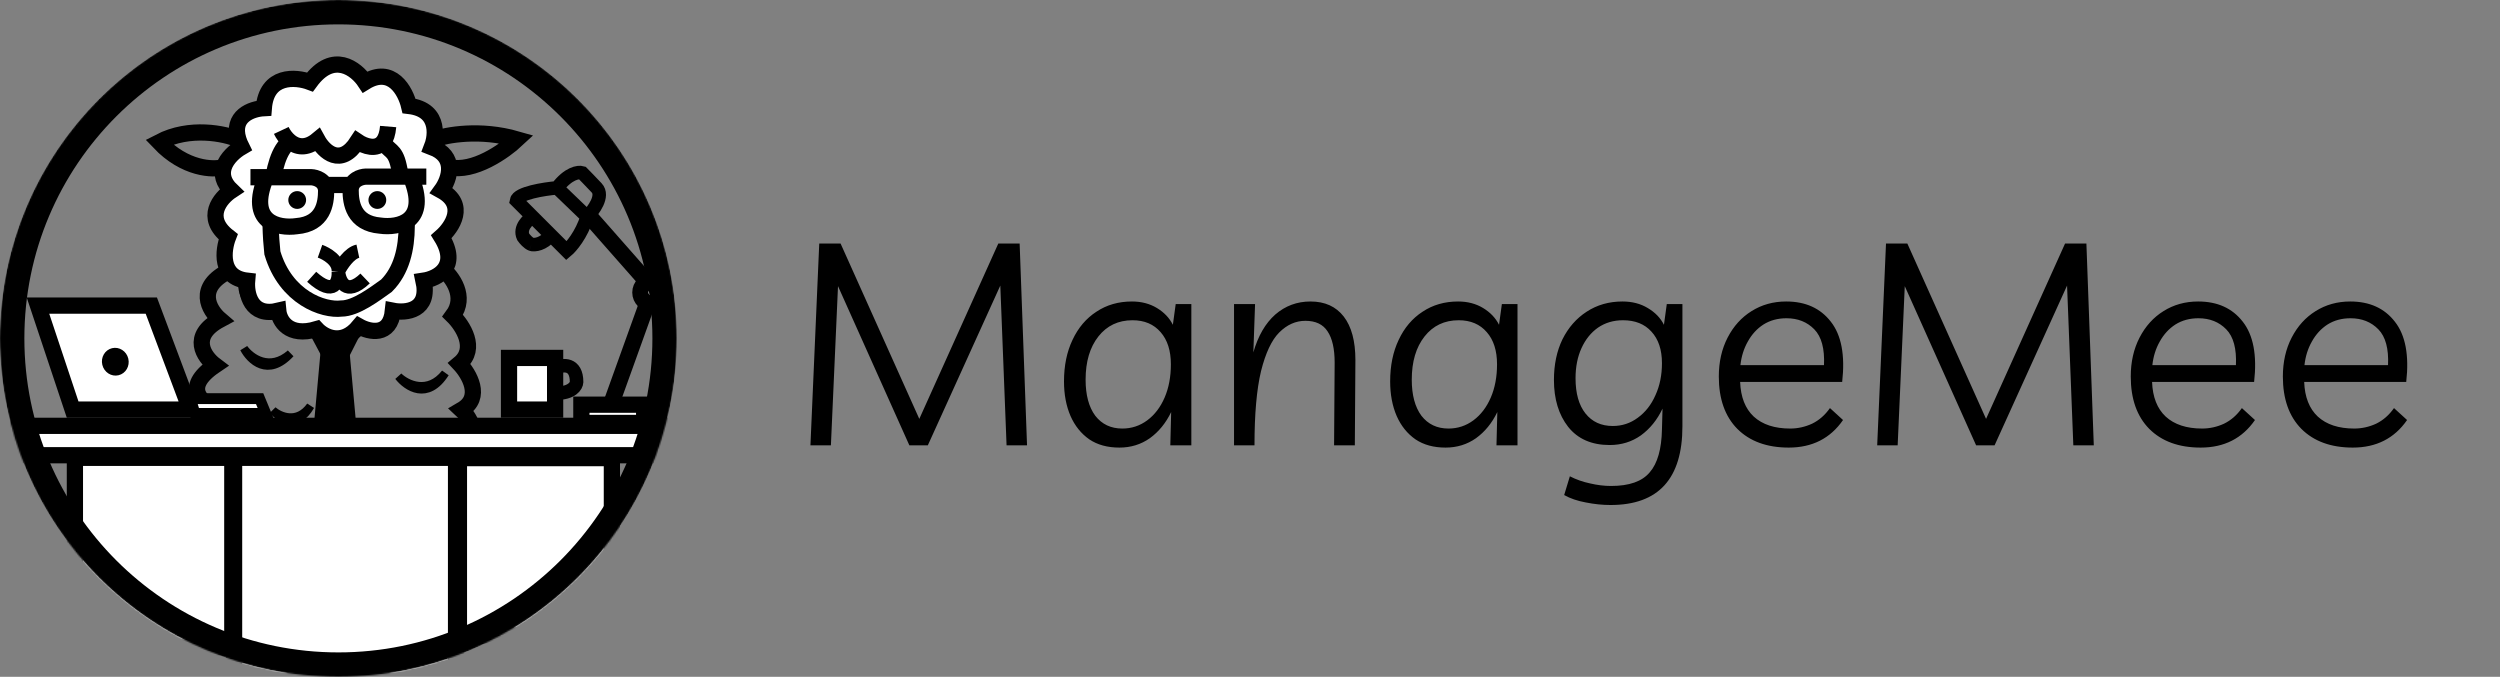 <svg width="1847" height="500" viewBox="0 0 1847 500" fill="none" xmlns="http://www.w3.org/2000/svg">
<rect x="0" y="0" width="1847" height="500" fill="#808080" stroke="none"/>
<path d="M231.289 238.636L247.942 269.886L263.772 238.636L247.942 232.468L231.051 238.723C231.13 238.694 231.209 238.665 231.289 238.636Z" fill="black"/>
<path d="M231.289 238.636C247.942 269.886 231.289 238.636 247.942 269.886M231.289 238.636C231.209 238.665 231.13 238.694 231.051 238.723M231.289 238.636L247.942 269.886M247.942 269.886C263.772 238.636 247.942 269.886 263.772 238.636M247.942 269.886L263.772 238.636M263.772 238.636C271.793 242.336 287.868 244.639 290.499 227.534C300.093 228.356 317.884 225.067 312.292 205.33C315.718 205.056 323.476 203.356 327.095 198.751C333.948 204.37 345.022 219.146 334.496 233.29C341.76 240.418 352.917 257.468 339.43 268.652C346.557 276.191 356.864 293.57 341.075 302.781C346.009 307.304 354.233 319.721 347.654 333.208H247.942H148.229V317.172C148.092 313.608 150.532 305.741 161.387 302.781C150.011 298.943 133.591 286.991 158.92 269.886C150.696 263.718 139.923 248.34 162.621 236.169C154.397 229.179 144.282 212.156 169.611 199.984C171.667 201.903 177.095 205.33 182.358 203.685C180.576 212.457 182.522 229.179 204.562 225.889C204.971 233.262 210.848 246.101 231.051 238.723M263.772 238.636L247.942 232.468L231.051 238.723" stroke="black" stroke-width="12"/>
<path d="M294.408 278.109C300.576 284.003 316.118 291.761 328.947 275.642C315.789 296.366 300.439 285.922 294.408 278.109Z" stroke="black" stroke-width="6"/>
<path d="M180.204 257.385C185.213 264.29 199.109 274.714 214.625 261.163C197.958 279.185 184.733 266.153 180.204 257.385Z" stroke="black" stroke-width="6"/>
<path d="M201.57 303.164C206.774 307.728 219.627 313.465 229.412 299.902C219.529 317.219 206.733 309.292 201.57 303.164Z" stroke="black" stroke-width="6"/>
<path d="M258.224 259.606L264.625 329.919H230.44L236.842 259.606H258.224Z" fill="black"/>
<path d="M194.901 79.919C185.841 80.415 170.803 85.811 176.1 102.945C176.653 104.733 177.428 106.65 178.454 108.702C176.129 110.052 173.438 112.03 171.053 114.475C168.554 117.035 166.391 120.107 165.332 123.504C163.709 128.718 164.687 134.698 171.053 140.774C162.692 146.256 150.493 160.757 168.585 174.902C164.748 184.771 162.171 205.083 182.566 207.386C181.743 216.843 185.197 234.524 205.592 229.59C206.277 236.717 212.911 249.409 233.964 243.159C239.172 248.778 252.714 256.234 265.214 241.103C272.752 245.352 288.322 248.998 290.296 229.59C299.89 231.509 317.845 229.754 312.911 207.386C323.054 205.878 339.885 197.271 326.069 174.902C334.019 167.912 345.148 151.3 326.069 140.774C329.042 136.714 332.252 130 331.793 123.504C331.384 117.721 328.065 112.11 319.079 108.702C319.728 107.053 320.313 105.082 320.702 102.945C321.28 99.765 321.425 96.218 320.702 92.818C319.245 85.966 314.266 79.712 302.22 78.274C299.616 67.309 289.474 48.422 269.737 60.593C263.295 50.862 246.135 37.238 229.03 60.593C218.476 56.618 196.875 54.919 194.901 79.919Z" fill="white"/>
<path d="M176.1 102.945C170.803 85.811 185.841 80.415 194.901 79.919C196.875 54.919 218.476 56.618 229.03 60.593C246.135 37.238 263.295 50.862 269.737 60.593C289.474 48.422 299.616 67.309 302.22 78.274C314.266 79.712 319.245 85.966 320.702 92.818C321.425 96.218 321.28 99.765 320.702 102.945M176.1 102.945C176.653 104.733 177.428 106.65 178.454 108.702C176.129 110.052 173.438 112.03 171.053 114.475C168.554 117.035 166.391 120.107 165.332 123.504M176.1 102.945C166.057 98.696 140.296 93.159 117.599 105.001C136.678 125.067 157.371 125.697 165.332 123.504M165.332 123.504C163.709 128.718 164.687 134.698 171.053 140.774C162.692 146.256 150.493 160.757 168.585 174.902C164.748 184.771 162.171 205.083 182.566 207.386C181.743 216.843 185.197 234.524 205.592 229.59C206.277 236.717 212.911 249.409 233.964 243.159C239.172 248.778 252.714 256.234 265.214 241.103C272.752 245.352 288.322 248.998 290.296 229.59C299.89 231.509 317.845 229.754 312.911 207.386C323.054 205.878 339.885 197.271 326.069 174.902C334.019 167.912 345.148 151.3 326.069 140.774C329.042 136.714 332.252 130 331.793 123.504M320.702 102.945C320.313 105.082 319.728 107.053 319.079 108.702C328.065 112.11 331.384 117.721 331.793 123.504M320.702 102.945C329.755 99.656 354.687 95.05 381.99 102.945C372.785 111.58 349.859 127.781 331.793 123.504" stroke="black" stroke-width="12"/>
<path d="M234.537 103.356C239.197 111.854 251.642 123.998 264.142 104.59C269.221 108.043 278.289 111.301 283.314 104.59C286.956 112.328 291.686 109.499 294.569 122.682C299.756 146.393 308.139 188.471 285.523 211.086C277.026 217.117 262.908 227.945 252.218 227.945C239.06 229.59 211.099 220.05 201.231 186.827C198.738 164.074 197.831 115.774 214.145 104.59C219.049 108.596 226.101 110.351 234.537 103.356Z" fill="white"/>
<path d="M207.81 96.366C209.042 98.984 211.208 102.191 214.145 104.59M286.757 93.488C286.331 98.683 285.069 102.245 283.314 104.59M283.314 104.59C278.289 111.301 269.221 108.043 264.142 104.59C251.642 123.998 239.197 111.854 234.537 103.356C226.101 110.351 219.049 108.596 214.145 104.59M283.314 104.59C286.956 112.328 291.686 109.499 294.569 122.682C299.756 146.393 308.139 188.471 285.523 211.086C277.026 217.117 262.908 227.945 252.218 227.945C239.06 229.59 211.099 220.05 201.231 186.827C198.738 164.074 197.831 115.774 214.145 104.59" stroke="black" stroke-width="12"/>
<path d="M240.954 136.662H259.457" stroke="black" stroke-width="12"/>
<path d="M229.852 130.906C233.416 131.043 240.625 133.208 240.954 140.774C240.954 150.231 238.898 165.445 219.161 167.09C205.729 169.009 182.401 164.458 196.546 130.906H229.852Z" fill="white"/>
<path d="M185.033 130.906H196.546M196.546 130.906H229.852C233.416 131.043 240.625 133.208 240.954 140.774C240.954 150.231 238.898 165.445 219.161 167.09C205.729 169.009 182.401 164.458 196.546 130.906Z" stroke="black" stroke-width="12"/>
<path d="M270.148 130.494C266.584 130.631 259.375 132.797 259.046 140.363C259.046 149.82 261.102 165.034 280.839 166.679C294.271 168.597 317.599 164.047 303.454 130.494H270.148Z" fill="white"/>
<path d="M314.967 130.494H303.454M303.454 130.494H270.148C266.584 130.631 259.375 132.797 259.046 140.363C259.046 149.82 261.102 165.034 280.839 166.679C294.271 168.597 317.599 164.047 303.454 130.494Z" stroke="black" stroke-width="12"/>
<circle cx="219.572" cy="147.764" r="6.579" fill="black"/>
<circle cx="278.783" cy="147.764" r="6.579" fill="black"/>
<path d="M236.431 185.593C241.091 187.238 250.329 192.501 250 200.396M250 200.396C252.193 196.01 258.141 186.909 264.391 185.593M250 200.396C250.411 208.071 247.039 219.639 230.263 204.507M250 200.396C250.685 207.797 255.592 219.228 269.737 205.741" stroke="black" stroke-width="10"/>
<mask id="mask0_6_7" style="mask-type:alpha" maskUnits="userSpaceOnUse" x="0" y="0" width="500" height="500">
<circle cx="250" cy="250" r="241" fill="white" stroke="black" stroke-width="18"/>
</mask>
<g mask="url(#mask0_6_7)">
<path d="M411.595 138.786L433.799 160.168M411.595 138.786C419.819 127.931 427.357 126.862 430.099 127.684C431.332 128.918 435.197 132.865 440.79 138.786C446.382 144.707 438.459 155.508 433.799 160.168M411.595 138.786C402.001 139.609 382.566 142.651 381.579 148.243L393.503 160.168M433.799 160.168C429.523 173.655 421.875 182.509 418.586 185.25L407.072 173.737M393.503 160.168C389.94 162.361 383.553 168.392 386.513 174.97C387.619 176.567 390.243 179.661 392.67 180.523M393.503 160.168L407.072 173.737M393.503 180.727C393.23 180.693 392.951 180.623 392.67 180.523M392.67 180.523C395.004 181.139 401.151 180.645 407.072 173.737" stroke="black" stroke-width="10"/>
<path d="M410.773 271.599C415.844 269.269 425.987 268.145 425.987 282.29C425.85 285.031 422.615 290.513 410.773 290.513" stroke="black" stroke-width="10"/>
<rect x="13.401" y="314.605" width="474.02" height="21.717" fill="white" stroke="black" stroke-width="12"/>
<rect x="376.066" y="264.441" width="34.053" height="38.164" fill="white" stroke="black" stroke-width="12"/>
<rect x="429.52" y="298.98" width="46.388" height="13.493" fill="white" stroke="black" stroke-width="12"/>
<path d="M53.667 302.605L28.061 225.79H111.796L140.602 302.605H53.667Z" fill="white" stroke="black" stroke-width="12"/>
<path d="M144.012 305.428L140.69 294.513H191.815L196.323 305.428H144.012Z" fill="white" stroke="black" stroke-width="8"/>
<rect x="55.342" y="338.237" width="116.289" height="140.138" fill="white" stroke="black" stroke-width="12"/>
<rect x="172.941" y="338.237" width="163.987" height="164.809" fill="white" stroke="black" stroke-width="12"/>
<rect x="339.059" y="338.454" width="113" height="131.092" fill="white" stroke="black" stroke-width="12"/>
<line x1="452.413" y1="295.884" x2="478.729" y2="222.694" stroke="black" stroke-width="12"/>
<path d="M477.796 207.865L432.155 156.056" stroke="black" stroke-width="12"/>
<circle cx="481.497" cy="216.089" r="8.391" fill="white" stroke="black" stroke-width="12"/>
<circle cx="250" cy="250" r="241" stroke="black" stroke-width="18"/>
</g>
<ellipse cx="85.188" cy="267.235" rx="9.868" ry="10.28" transform="rotate(-13.515 85.188 267.235)" fill="black"/>
<path d="M598.75 329L605.26 179.9H621.01L679.18 309.47L737.56 179.9H753.31L758.77 329H743.65L739.03 210.98L685.48 329H671.83L619.12 211.4L613.87 329H598.75ZM880.163 224.63V329H864.623L865.253 304.43C861.333 312.55 856.083 318.99 849.503 323.75C842.923 328.37 835.433 330.68 827.033 330.68C818.213 330.68 810.793 328.65 804.773 324.59C798.753 320.39 794.133 314.65 790.913 307.37C787.693 299.95 786.083 291.41 786.083 281.75C786.083 270.13 788.183 259.91 792.383 251.09C796.583 242.13 802.463 235.2 810.023 230.3C817.583 225.26 826.333 222.74 836.273 222.74C843.273 222.74 849.433 224.35 854.753 227.57C860.073 230.79 863.993 234.92 866.513 239.96L868.613 224.63H880.163ZM836.693 236.6C826.193 236.6 817.793 240.59 811.493 248.57C805.193 256.55 802.043 267.19 802.043 280.49C802.043 291.83 804.423 300.72 809.183 307.16C814.083 313.46 820.733 316.61 829.133 316.61C835.993 316.61 842.153 314.58 847.613 310.52C853.073 306.46 857.343 300.86 860.423 293.72C863.503 286.58 865.043 278.39 865.043 269.15C865.043 259.07 862.523 251.16 857.483 245.42C852.443 239.54 845.513 236.6 836.693 236.6ZM911.699 329V224.63H927.239L925.979 260.33C929.479 248.15 934.869 238.84 942.149 232.4C949.569 225.96 958.249 222.74 968.189 222.74C978.829 222.74 987.019 226.45 992.759 233.87C998.499 241.29 1001.37 252 1001.37 266L1000.95 329H985.619L986.039 267.89C986.039 257.67 984.289 249.97 980.789 244.79C977.429 239.61 971.969 237.02 964.409 237.02C957.269 237.02 950.829 239.89 945.089 245.63C939.489 251.23 935.009 260.75 931.649 274.19C928.429 287.63 926.819 305.9 926.819 329H911.699ZM1121.13 224.63V329H1105.59L1106.22 304.43C1102.3 312.55 1097.05 318.99 1090.47 323.75C1083.89 328.37 1076.4 330.68 1068 330.68C1059.18 330.68 1051.76 328.65 1045.74 324.59C1039.72 320.39 1035.1 314.65 1031.88 307.37C1028.66 299.95 1027.05 291.41 1027.05 281.75C1027.05 270.13 1029.15 259.91 1033.35 251.09C1037.55 242.13 1043.43 235.2 1050.99 230.3C1058.55 225.26 1067.3 222.74 1077.24 222.74C1084.24 222.74 1090.4 224.35 1095.72 227.57C1101.04 230.79 1104.96 234.92 1107.48 239.96L1109.58 224.63H1121.13ZM1077.66 236.6C1067.16 236.6 1058.76 240.59 1052.46 248.57C1046.16 256.55 1043.01 267.19 1043.01 280.49C1043.01 291.83 1045.39 300.72 1050.15 307.16C1055.05 313.46 1061.7 316.61 1070.1 316.61C1076.96 316.61 1083.12 314.58 1088.58 310.52C1094.04 306.46 1098.31 300.86 1101.39 293.72C1104.47 286.58 1106.01 278.39 1106.01 269.15C1106.01 259.07 1103.49 251.16 1098.45 245.42C1093.41 239.54 1086.48 236.6 1077.66 236.6ZM1189.84 373.1C1183.96 373.1 1177.87 372.47 1171.57 371.21C1165.41 370.09 1160.09 368.27 1155.61 365.75L1159.81 351.89C1164.43 354.27 1169.4 356.02 1174.72 357.14C1180.04 358.4 1185.22 359.03 1190.26 359.03C1203.7 359.03 1213.22 355.67 1218.82 348.95C1224.56 342.37 1227.57 331.8 1227.85 317.24L1228.27 301.91C1224.35 310.17 1219.03 316.75 1212.31 321.65C1205.59 326.41 1197.89 328.79 1189.21 328.79C1175.91 328.79 1165.69 324.31 1158.55 315.35C1151.55 306.39 1148.05 294.84 1148.05 280.7C1148.05 269.36 1150.15 259.35 1154.35 250.67C1158.69 241.99 1164.64 235.2 1172.2 230.3C1179.9 225.26 1188.72 222.74 1198.66 222.74C1205.8 222.74 1212.03 224.35 1217.35 227.57C1222.81 230.79 1226.8 234.92 1229.32 239.96L1231.42 224.63H1242.97V314.93C1242.97 353.71 1225.26 373.1 1189.84 373.1ZM1199.08 236.6C1192.08 236.6 1185.92 238.42 1180.6 242.06C1175.42 245.7 1171.36 250.74 1168.42 257.18C1165.48 263.62 1164.01 271.04 1164.01 279.44C1164.01 290.64 1166.46 299.32 1171.36 305.48C1176.26 311.64 1182.98 314.72 1191.52 314.72C1198.38 314.72 1204.54 312.69 1210 308.63C1215.6 304.57 1219.94 299.04 1223.02 292.04C1226.24 285.04 1227.85 277.13 1227.85 268.31C1227.85 258.37 1225.26 250.6 1220.08 245C1215.04 239.4 1208.04 236.6 1199.08 236.6ZM1321.52 330.68C1305.42 330.68 1292.75 326.06 1283.51 316.82C1274.41 307.58 1269.86 294.7 1269.86 278.18C1269.86 267.4 1272.03 257.81 1276.37 249.41C1280.71 241.01 1286.59 234.5 1294.01 229.88C1301.57 225.12 1310.11 222.74 1319.63 222.74C1333.91 222.74 1344.9 227.71 1352.6 237.65C1360.44 247.59 1363.24 262.43 1361 282.17H1285.61C1286.03 293.37 1289.39 301.91 1295.69 307.79C1302.13 313.67 1311.09 316.61 1322.57 316.61C1328.17 316.61 1333.56 315.42 1338.74 313.04C1343.92 310.52 1348.33 306.67 1351.97 301.49L1361.63 310.31C1352.25 323.89 1338.88 330.68 1321.52 330.68ZM1319.84 235.13C1313.4 235.13 1307.73 236.67 1302.83 239.75C1298.07 242.83 1294.22 247.03 1291.28 252.35C1288.34 257.53 1286.52 263.34 1285.82 269.78H1347.56C1348.12 257.6 1345.74 248.78 1340.42 243.32C1335.1 237.86 1328.24 235.13 1319.84 235.13ZM1386.87 329L1393.38 179.9H1409.13L1467.3 309.47L1525.68 179.9H1541.43L1546.89 329H1531.77L1527.15 210.98L1473.6 329H1459.95L1407.24 211.4L1401.99 329H1386.87ZM1625.86 330.68C1609.76 330.68 1597.09 326.06 1587.85 316.82C1578.75 307.58 1574.2 294.7 1574.2 278.18C1574.2 267.4 1576.37 257.81 1580.71 249.41C1585.05 241.01 1590.93 234.5 1598.35 229.88C1605.91 225.12 1614.45 222.74 1623.97 222.74C1638.25 222.74 1649.24 227.71 1656.94 237.65C1664.78 247.59 1667.58 262.43 1665.34 282.17H1589.95C1590.37 293.37 1593.73 301.91 1600.03 307.79C1606.47 313.67 1615.43 316.61 1626.91 316.61C1632.51 316.61 1637.9 315.42 1643.08 313.04C1648.26 310.52 1652.67 306.67 1656.31 301.49L1665.97 310.31C1656.59 323.89 1643.22 330.68 1625.86 330.68ZM1624.18 235.13C1617.74 235.13 1612.07 236.67 1607.17 239.75C1602.41 242.83 1598.56 247.03 1595.62 252.35C1592.68 257.53 1590.86 263.34 1590.16 269.78H1651.9C1652.46 257.6 1650.08 248.78 1644.76 243.32C1639.44 237.86 1632.58 235.13 1624.18 235.13ZM1738.24 330.68C1722.14 330.68 1709.47 326.06 1700.23 316.82C1691.13 307.58 1686.58 294.7 1686.58 278.18C1686.58 267.4 1688.75 257.81 1693.09 249.41C1697.43 241.01 1703.31 234.5 1710.73 229.88C1718.29 225.12 1726.83 222.74 1736.35 222.74C1750.63 222.74 1761.62 227.71 1769.32 237.65C1777.16 247.59 1779.96 262.43 1777.72 282.17H1702.33C1702.75 293.37 1706.11 301.91 1712.41 307.79C1718.85 313.67 1727.81 316.61 1739.29 316.61C1744.89 316.61 1750.28 315.42 1755.46 313.04C1760.64 310.52 1765.05 306.67 1768.69 301.49L1778.35 310.31C1768.97 323.89 1755.6 330.68 1738.24 330.68ZM1736.56 235.13C1730.12 235.13 1724.45 236.67 1719.55 239.75C1714.79 242.83 1710.94 247.03 1708 252.35C1705.06 257.53 1703.24 263.34 1702.54 269.78H1764.28C1764.84 257.6 1762.46 248.78 1757.14 243.32C1751.82 237.86 1744.96 235.13 1736.56 235.13Z" fill="black"/>
</svg>
